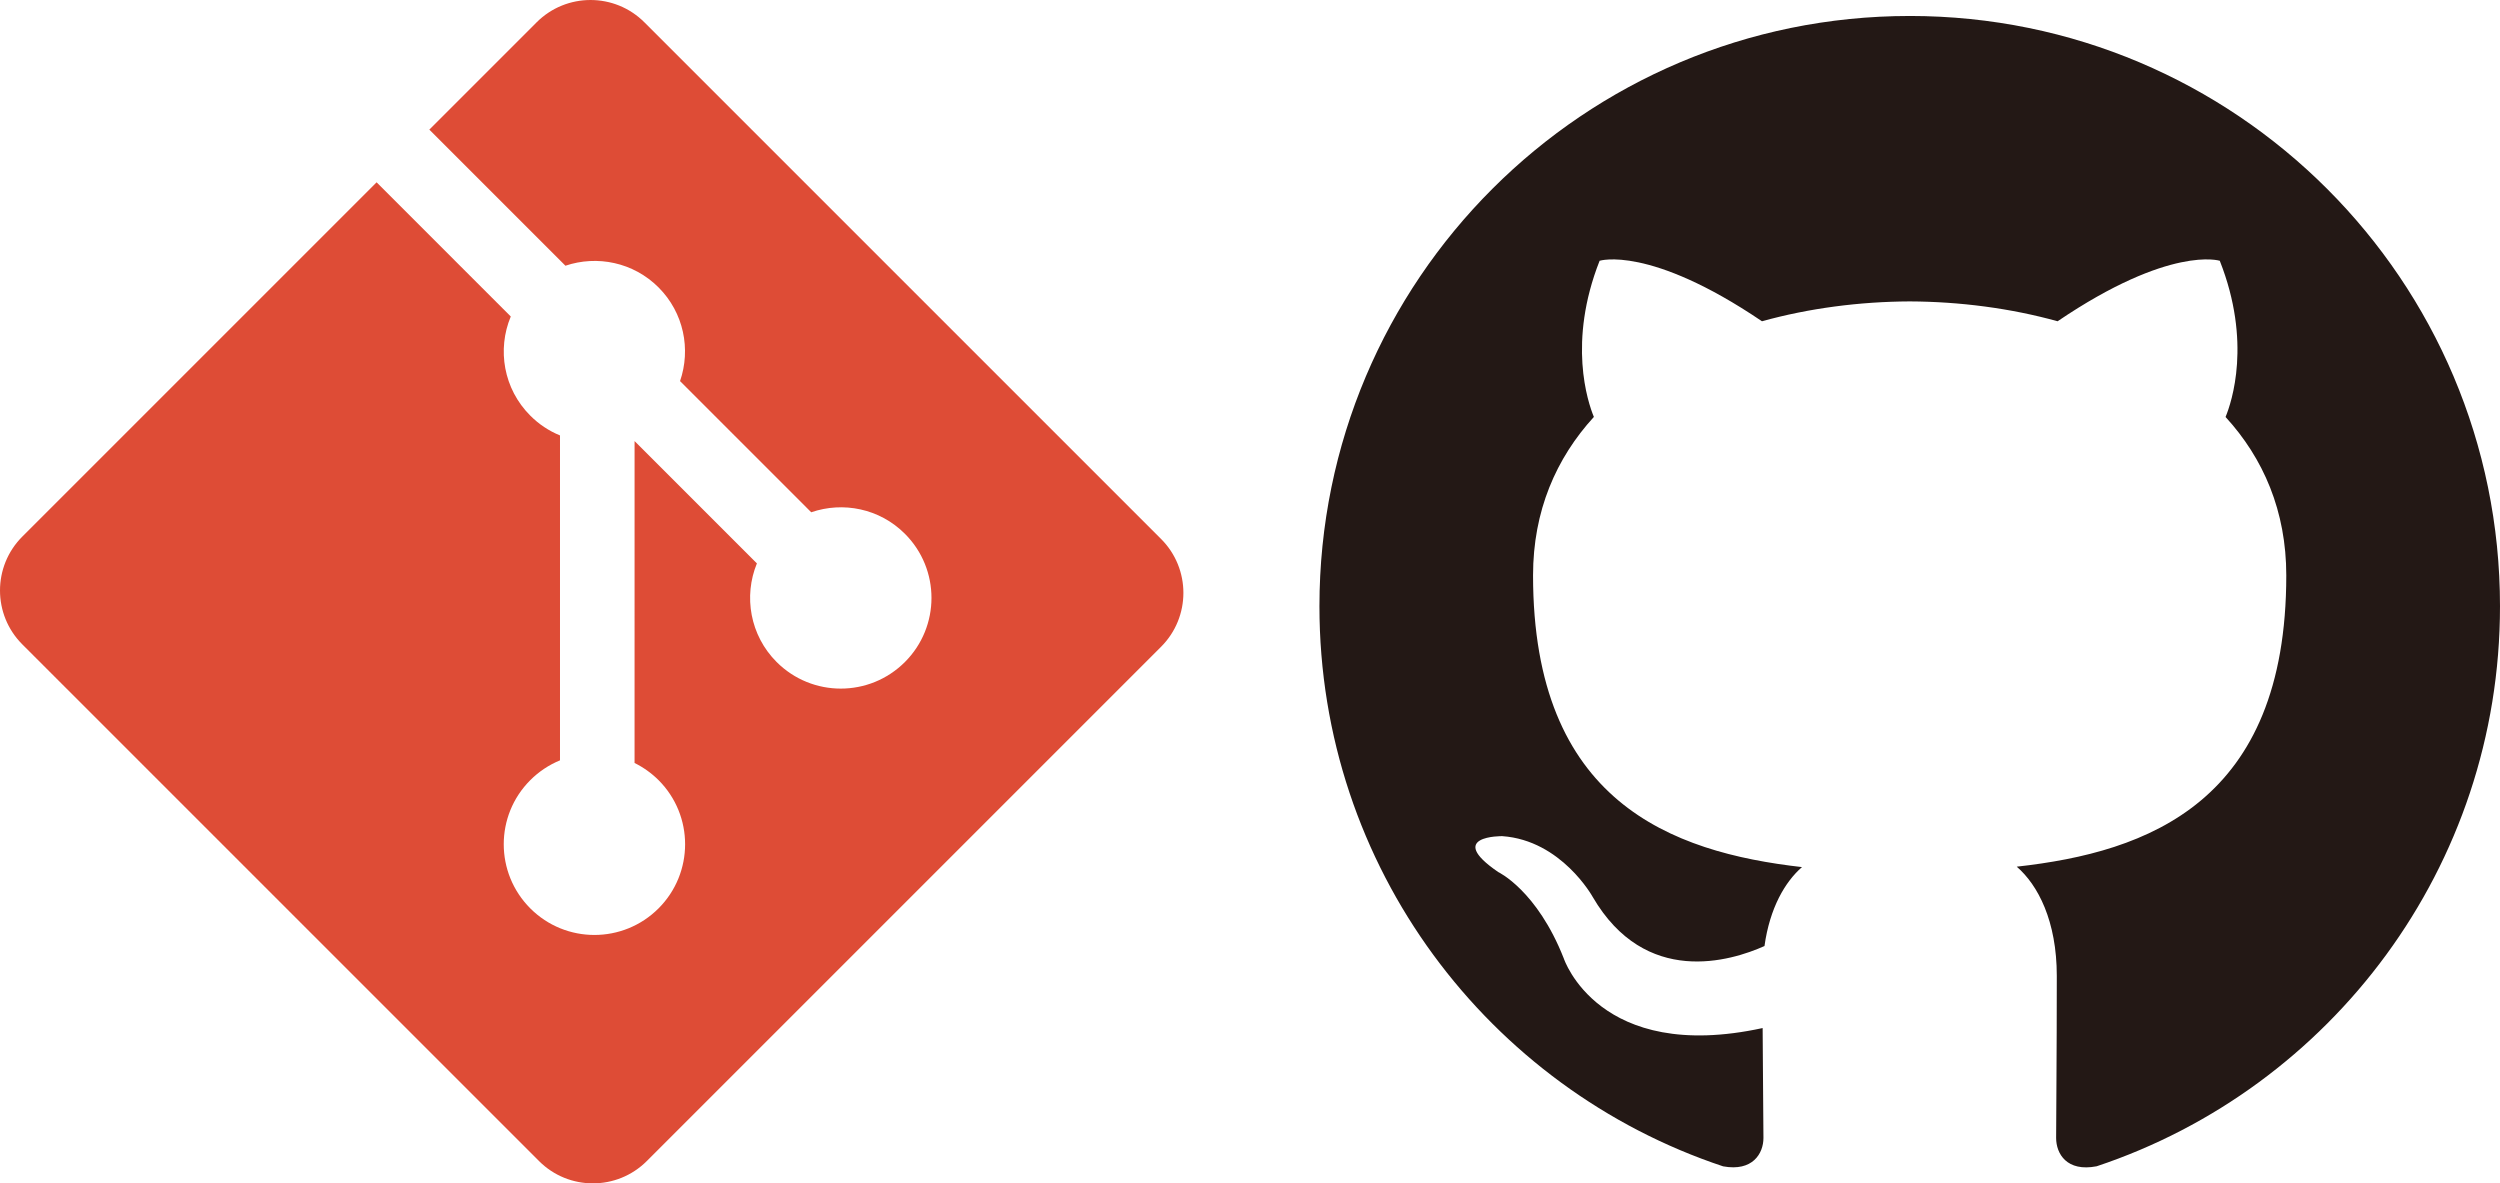 <?xml version="1.0" encoding="UTF-8"?>
<svg id="_レイヤー_1" xmlns="http://www.w3.org/2000/svg" viewBox="0 0 5281.43 2499.94">
  <defs>
    <style>
      .cls-1 {
        fill: #de4c36;
      }

      .cls-2 {
        fill: #231815;
      }
    </style>
  </defs>
  <path class="cls-1" d="M2452.85,1138.6L1361.33,47.15c-62.82-62.86-164.78-62.86-227.68,0l-226.66,226.66,287.53,287.53c66.82-22.58,143.44-7.43,196.7,45.83,53.52,53.6,68.55,130.88,45.43,197.91l277.1,277.11c67.04-23.1,144.39-8.15,197.94,45.48,74.83,74.8,74.83,196.04,0,270.9-74.85,74.86-196.09,74.86-270.99,0-56.29-56.35-70.2-139.01-41.7-208.36l-258.42-258.42-.03,680.05c18.73,9.26,35.84,21.5,50.66,36.23,74.83,74.8,74.83,196.05,0,270.97-74.85,74.82-196.15,74.82-270.9,0-74.83-74.91-74.83-196.15,0-270.96,17.93-17.94,39.25-32.15,62.71-41.81v-686.39c-23.49-9.59-44.82-23.81-62.71-41.81-56.7-56.62-70.33-139.81-41.28-209.43l-283.44-283.47L47.17,1133.56c-62.89,62.92-62.89,164.88,0,227.75l1091.54,1091.48c62.84,62.87,164.78,62.87,227.7,0l1086.44-1086.42c62.87-62.89,62.87-164.91,0-227.77"/>
  <path class="cls-2" d="M4034.46,33.75c-688.62,0-1247.05,558.23-1247.05,1246.95,0,551.02,357.33,1018.41,852.77,1183.26,62.29,11.52,85.23-27.04,85.23-59.99,0-29.74-1.2-127.99-1.7-232.14-346.91,75.41-420.12-147.12-420.12-147.12-56.68-144.11-138.51-182.47-138.51-182.47-113.17-77.41,8.51-75.81,8.51-75.81,125.19,8.81,191.18,128.49,191.18,128.49,111.27,190.68,291.73,135.5,362.84,103.65,11.22-80.62,43.46-135.6,79.22-166.75-277.01-31.55-568.14-138.51-568.14-616.31,0-136.1,48.67-247.37,128.49-334.7-12.92-31.35-55.58-158.13,12.12-329.89,0,0,104.76-33.55,343.01,127.79,99.45-27.64,206.11-41.46,312.16-41.96,105.96.5,212.72,14.32,312.36,41.96,238.05-161.34,342.61-127.79,342.61-127.79,67.9,171.75,25.14,298.64,12.22,329.99,79.92,87.33,128.29,198.59,128.29,334.7,0,478.91-291.73,584.47-569.44,615.31,44.77,38.66,84.63,114.57,84.63,230.94,0,166.85-1.4,301.15-1.4,342.21,0,33.15,22.43,72.11,85.63,59.79,495.23-165.04,852.06-632.34,852.06-1183.16,0-688.72-558.33-1246.95-1246.95-1246.95"/>
</svg>